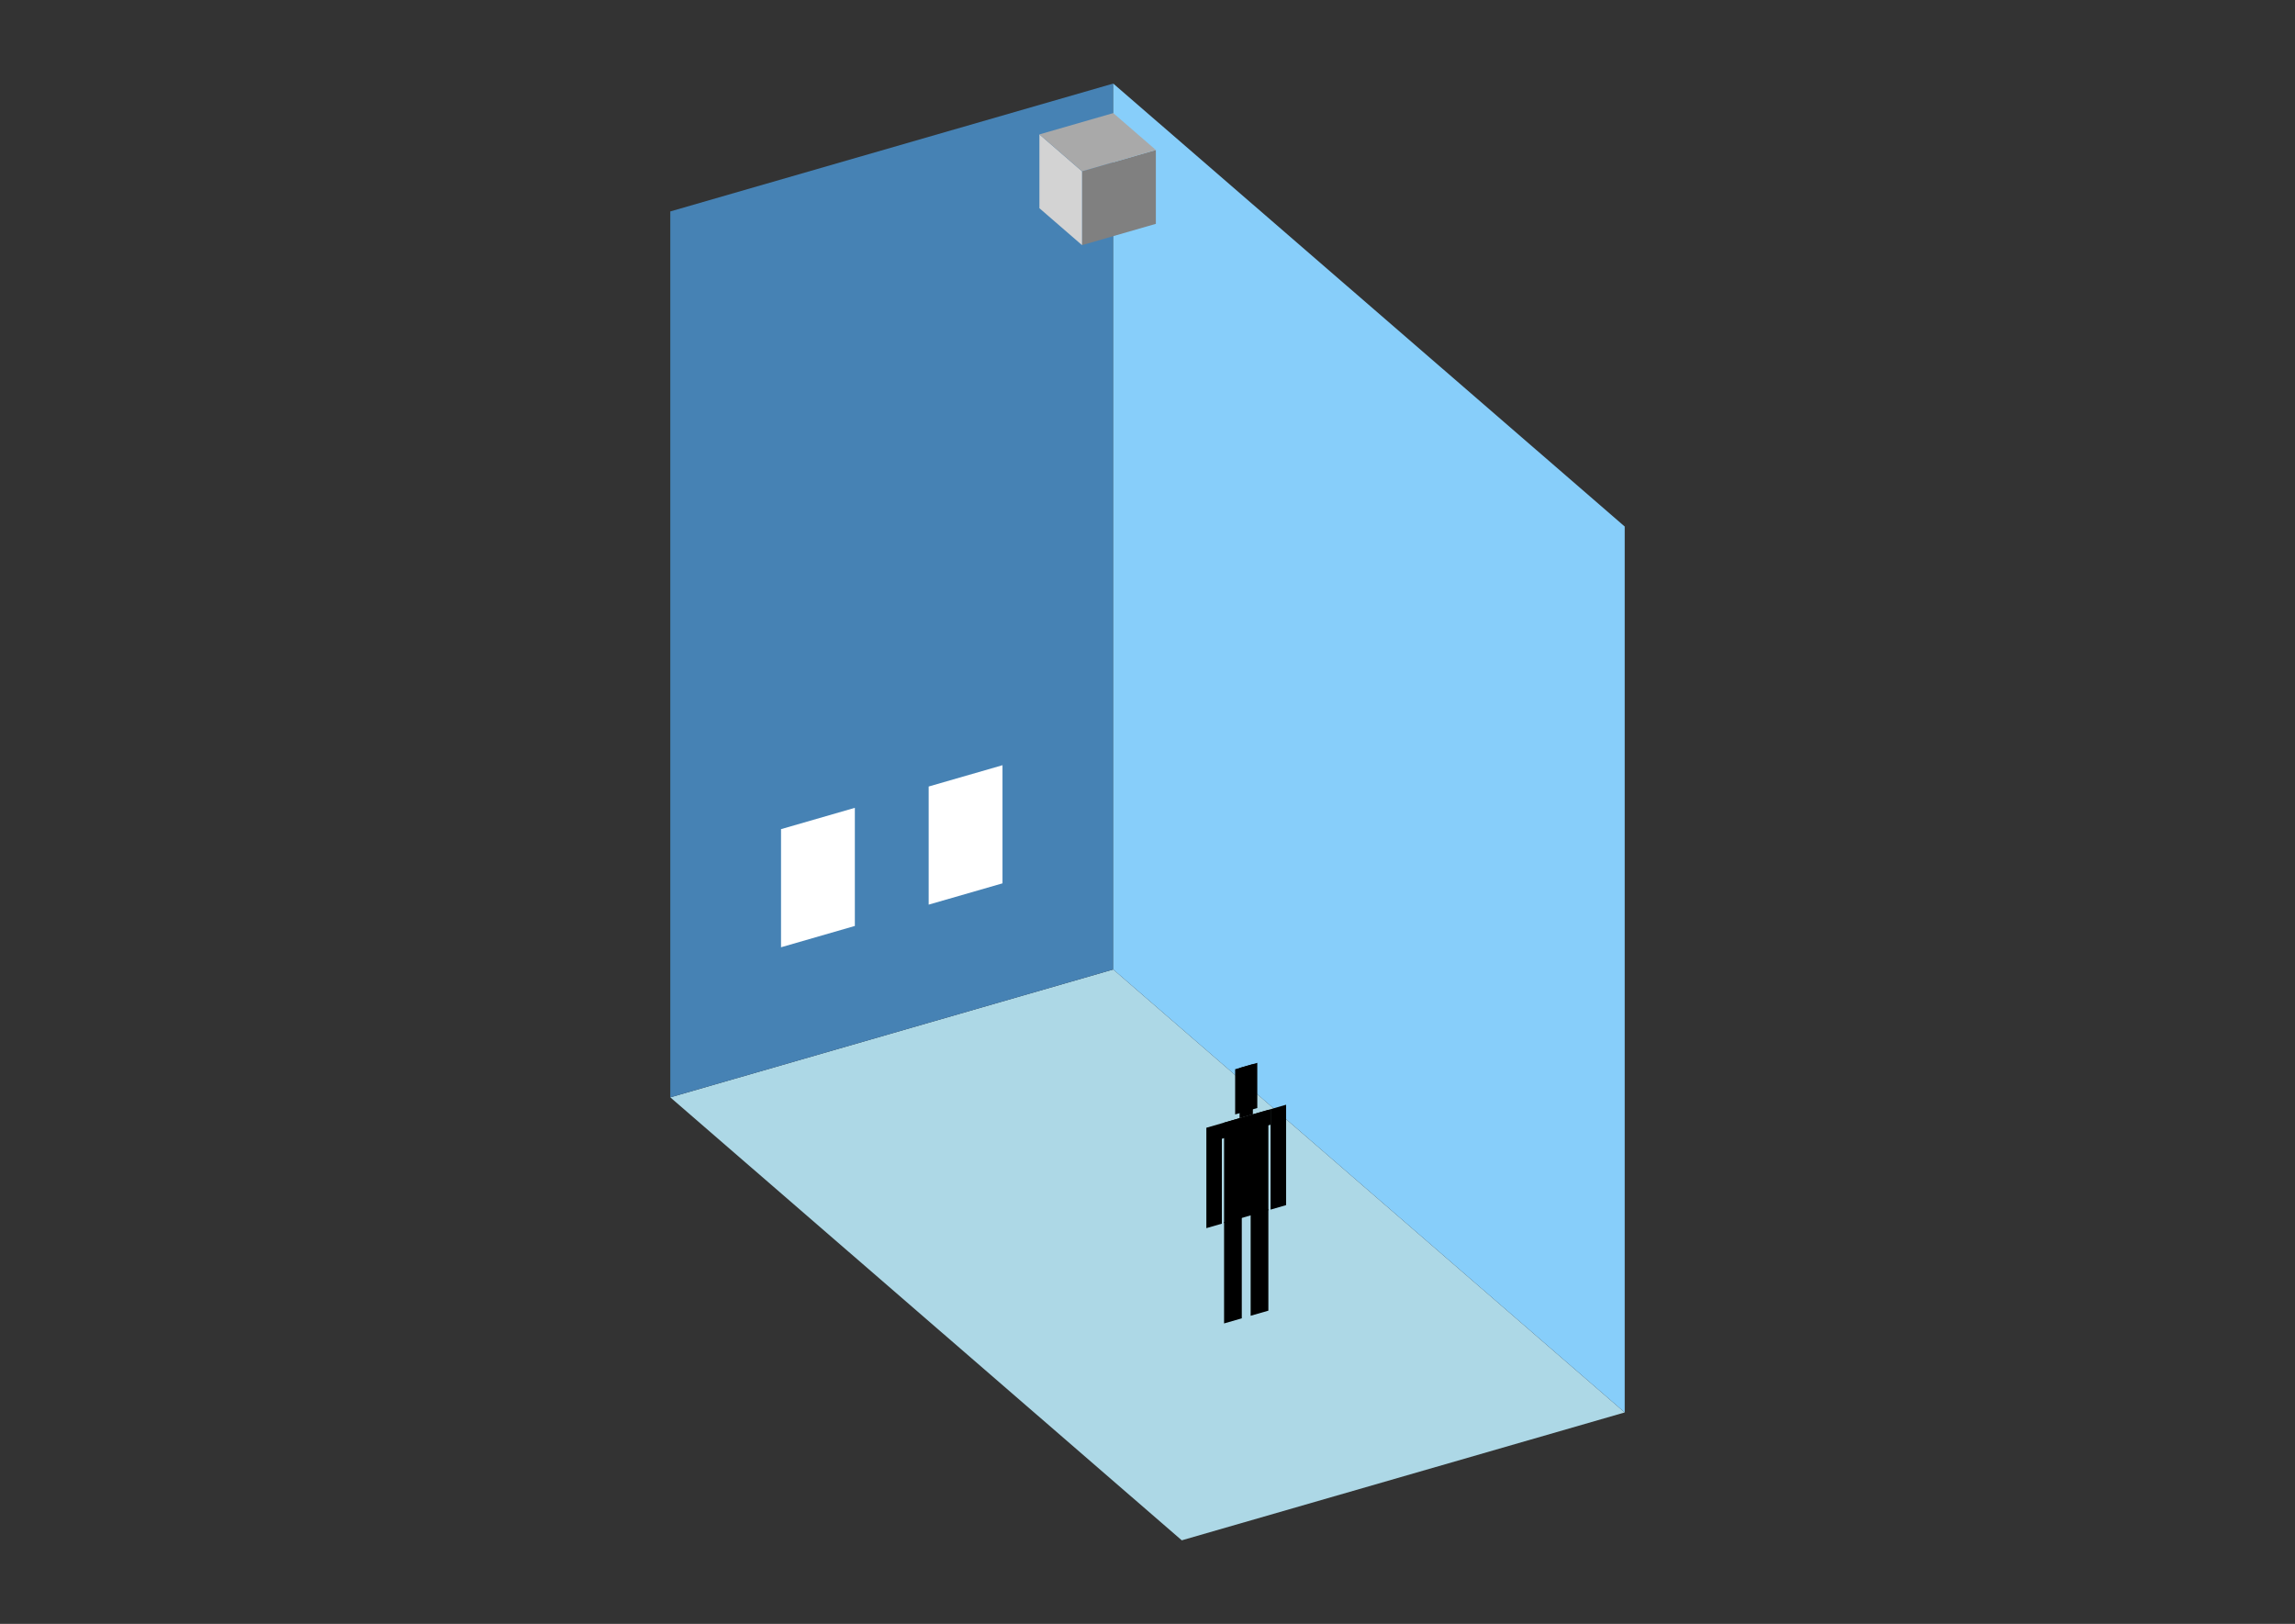 <?xml version="1.0" encoding="UTF-8"?>
<svg
  xmlns="http://www.w3.org/2000/svg"
  width="848"
  height="600"
  style="background-color:white"
>
  <rect width="100%" height="100%" fill="#333333" stroke="none"/>
  <polygon fill="lightblue" points="436.66,569.126 247.672,405.458 411.34,358.211 600.328,521.879" />
  <polygon fill="steelblue" points="247.672,405.458 247.672,78.121 411.34,30.874 411.34,358.211" />
  <polygon fill="lightskyblue" points="600.328,521.879 600.328,194.542 411.34,30.874 411.34,358.211" />
  <polygon fill="white" points="288.589,350.001 288.589,306.356 315.867,298.482 315.867,342.127" />
  <polygon fill="white" points="343.145,334.252 343.145,290.607 370.423,282.733 370.423,326.378" />
  <polygon fill="grey" points="399.811,90.577 399.811,63.298 427.089,55.424 427.089,82.702" />
  <polygon fill="lightgrey" points="399.811,90.577 399.811,63.298 384.062,49.659 384.062,76.937" />
  <polygon fill="darkgrey" points="399.811,63.298 384.062,49.659 411.34,41.785 427.089,55.424" />
  <polygon fill="hsl(288.0,50.0%,50.66%)" points="452.294,488.993 452.294,451.524 458.84,449.634 458.84,487.103" />
  <polygon fill="hsl(288.0,50.0%,50.66%)" points="468.661,484.268 468.661,446.799 462.114,448.689 462.114,486.158" />
  <polygon fill="hsl(288.0,50.0%,50.66%)" points="445.747,453.785 445.747,416.686 451.475,415.033 451.475,452.131" />
  <polygon fill="hsl(288.0,50.0%,50.66%)" points="469.479,446.934 469.479,409.836 475.207,408.182 475.207,445.28" />
  <polygon fill="hsl(288.0,50.0%,50.66%)" points="451.475,420.761 451.475,415.033 469.479,409.836 469.479,415.564" />
  <polygon fill="hsl(288.0,50.0%,50.66%)" points="452.294,451.895 452.294,414.797 468.661,410.072 468.661,447.17" />
  <polygon fill="hsl(288.0,50.0%,50.66%)" points="456.385,411.761 456.385,395.066 464.569,392.704 464.569,409.398" />
  <polygon fill="hsl(288.0,50.0%,50.66%)" points="458.022,413.143 458.022,394.594 462.932,393.176 462.932,411.726" />
</svg>
